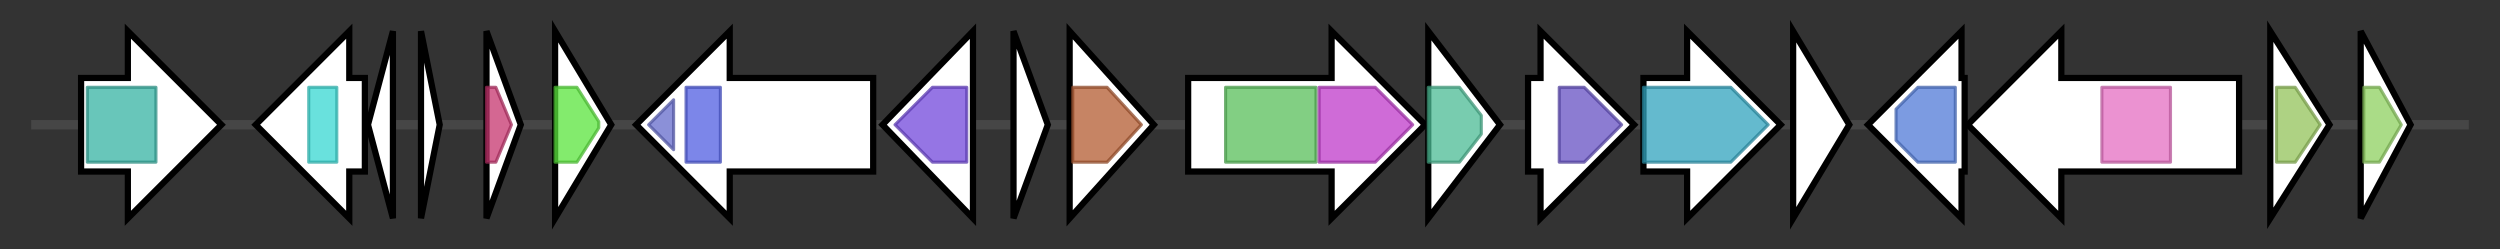 <svg version="1.1" baseProfile="full" xmlns="http://www.w3.org/2000/svg" width="801.667" height="80">
	<rect width="100%" height="100%" fill="#333333" stroke="none"/>
	<g>
		<line x1="10" y1="40.0" x2="791.667" y2="40.0" style="stroke:rgb(70,70,70); stroke-width:3 "/>
		<g>
			<title> (ctg31_19)</title>
			<polygon class=" (ctg31_19)" points="26,25 41,25 41,10 71,40 41,70 41,55 26,55" fill="rgb(255,255,255)" fill-opacity="1.0" stroke="rgb(0,0,0)" stroke-width="2"  />
			<g>
				<title>Rep_3 (PF01051)
"Initiator Replication protein"</title>
				<rect class="PF01051" x="28" y="28" stroke-linejoin="round" width="22" height="24" fill="rgb(54,178,163)" stroke="rgb(43,142,130)" stroke-width="1" opacity="0.75" />
			</g>
		</g>
		<g>
			<title> (ctg31_20)</title>
			<polygon class=" (ctg31_20)" points="117,25 112,25 112,10 82,40 112,70 112,55 117,55" fill="rgb(255,255,255)" fill-opacity="1.0" stroke="rgb(0,0,0)" stroke-width="2"  />
			<g>
				<title>ParBc (PF02195)
"ParB/Sulfiredoxin domain"</title>
				<rect class="PF02195" x="99" y="28" stroke-linejoin="round" width="9" height="24" fill="rgb(55,214,209)" stroke="rgb(44,171,167)" stroke-width="1" opacity="0.75" />
			</g>
		</g>
		<g>
			<title> (ctg31_21)</title>
			<polygon class=" (ctg31_21)" points="118,40 126,10 126,70" fill="rgb(255,255,255)" fill-opacity="1.0" stroke="rgb(0,0,0)" stroke-width="2"  />
		</g>
		<g>
			<title> (ctg31_22)</title>
			<polygon class=" (ctg31_22)" points="135,10 141,40 135,70" fill="rgb(255,255,255)" fill-opacity="1.0" stroke="rgb(0,0,0)" stroke-width="2"  />
		</g>
		<g>
			<title> (ctg31_23)</title>
			<polygon class=" (ctg31_23)" points="156,10 167,40 156,70" fill="rgb(255,255,255)" fill-opacity="1.0" stroke="rgb(0,0,0)" stroke-width="2"  />
			<g>
				<title>ArsC (PF03960)
"ArsC family"</title>
				<polygon class="PF03960" points="156,28 159,28 164,40 159,52 156,52" stroke-linejoin="round" width="11" height="24" fill="rgb(197,52,109)" stroke="rgb(157,41,87)" stroke-width="1" opacity="0.75" />
			</g>
		</g>
		<g>
			<title> (ctg31_24)</title>
			<polygon class=" (ctg31_24)" points="178,10 196,40 178,70" fill="rgb(255,255,255)" fill-opacity="1.0" stroke="rgb(0,0,0)" stroke-width="2"  />
			<g>
				<title>FMN_red (PF03358)
"NADPH-dependent FMN reductase"</title>
				<polygon class="PF03358" points="178,28 185,28 192,39 192,41 185,52 178,52" stroke-linejoin="round" width="14" height="24" fill="rgb(90,228,61)" stroke="rgb(72,182,48)" stroke-width="1" opacity="0.75" />
			</g>
		</g>
		<g>
			<title> (ctg31_25)</title>
			<polygon class=" (ctg31_25)" points="280,25 234,25 234,10 204,40 234,70 234,55 280,55" fill="rgb(255,255,255)" fill-opacity="1.0" stroke="rgb(0,0,0)" stroke-width="2"  />
			<g>
				<title>Response_reg (PF00072)
"Response regulator receiver domain"</title>
				<polygon class="PF00072" points="208,40 216,32 216,48" stroke-linejoin="round" width="11" height="24" fill="rgb(100,107,203)" stroke="rgb(80,85,162)" stroke-width="1" opacity="0.75" />
			</g>
			<g>
				<title>HATPase_c (PF02518)
"Histidine kinase-, DNA gyrase B-, and HSP90-like ATPase"</title>
				<polygon class="PF02518" points="220,28 220,28 231,28 231,52 220,52 220,52" stroke-linejoin="round" width="11" height="24" fill="rgb(80,94,225)" stroke="rgb(64,75,180)" stroke-width="1" opacity="0.75" />
			</g>
		</g>
		<g>
			<title> (ctg31_26)</title>
			<polygon class=" (ctg31_26)" points="283,40 312,10 312,70" fill="rgb(255,255,255)" fill-opacity="1.0" stroke="rgb(0,0,0)" stroke-width="2"  />
			<g>
				<title>Abhydrolase_6 (PF12697)
"Alpha/beta hydrolase family"</title>
				<polygon class="PF12697" points="287,40 299,28 310,28 310,52 299,52" stroke-linejoin="round" width="26" height="24" fill="rgb(113,71,219)" stroke="rgb(90,56,175)" stroke-width="1" opacity="0.75" />
			</g>
		</g>
		<g>
			<title> (ctg31_27)</title>
			<polygon class=" (ctg31_27)" points="325,10 336,40 325,70" fill="rgb(255,255,255)" fill-opacity="1.0" stroke="rgb(0,0,0)" stroke-width="2"  />
		</g>
		<g>
			<title> (ctg31_28)</title>
			<polygon class=" (ctg31_28)" points="343,10 370,40 343,70" fill="rgb(255,255,255)" fill-opacity="1.0" stroke="rgb(0,0,0)" stroke-width="2"  />
			<g>
				<title>SQS_PSY (PF00494)
"Squalene/phytoene synthase"</title>
				<polygon class="PF00494" points="344,28 355,28 366,40 355,52 344,52" stroke-linejoin="round" width="25" height="24" fill="rgb(178,91,49)" stroke="rgb(142,72,39)" stroke-width="1" opacity="0.75" />
			</g>
		</g>
		<g>
			<title> (ctg31_29)</title>
			<polygon class=" (ctg31_29)" points="381,25 427,25 427,10 457,40 427,70 427,55 381,55" fill="rgb(255,255,255)" fill-opacity="1.0" stroke="rgb(0,0,0)" stroke-width="2"  />
			<g>
				<title>SQHop_cyclase_N (PF13249)
"Squalene-hopene cyclase N-terminal domain"</title>
				<rect class="PF13249" x="393" y="28" stroke-linejoin="round" width="29" height="24" fill="rgb(88,190,89)" stroke="rgb(70,152,71)" stroke-width="1" opacity="0.75" />
			</g>
			<g>
				<title>SQHop_cyclase_C (PF13243)
"Squalene-hopene cyclase C-terminal domain"</title>
				<polygon class="PF13243" points="423,28 441,28 453,40 441,52 423,52" stroke-linejoin="round" width="32" height="24" fill="rgb(191,58,201)" stroke="rgb(152,46,160)" stroke-width="1" opacity="0.75" />
			</g>
		</g>
		<g>
			<title> (ctg31_30)</title>
			<polygon class=" (ctg31_30)" points="458,10 481,40 458,70" fill="rgb(255,255,255)" fill-opacity="1.0" stroke="rgb(0,0,0)" stroke-width="2"  />
			<g>
				<title>PNP_UDP_1 (PF01048)
"Phosphorylase superfamily"</title>
				<polygon class="PF01048" points="458,28 468,28 475,37 475,43 468,52 458,52" stroke-linejoin="round" width="17" height="24" fill="rgb(75,186,148)" stroke="rgb(60,148,118)" stroke-width="1" opacity="0.75" />
			</g>
		</g>
		<g>
			<title> (ctg31_31)</title>
			<polygon class=" (ctg31_31)" points="490,25 494,25 494,10 524,40 494,70 494,55 490,55" fill="rgb(255,255,255)" fill-opacity="1.0" stroke="rgb(0,0,0)" stroke-width="2"  />
			<g>
				<title>AAT (PF03417)
"Acyl-coenzyme A:6-aminopenicillanic acid acyl-transferase"</title>
				<polygon class="PF03417" points="500,28 508,28 520,40 508,52 500,52" stroke-linejoin="round" width="22" height="24" fill="rgb(101,81,194)" stroke="rgb(80,64,155)" stroke-width="1" opacity="0.75" />
			</g>
		</g>
		<g>
			<title> (ctg31_32)</title>
			<polygon class=" (ctg31_32)" points="527,25 541,25 541,10 571,40 541,70 541,55 527,55" fill="rgb(255,255,255)" fill-opacity="1.0" stroke="rgb(0,0,0)" stroke-width="2"  />
			<g>
				<title>Aminotran_3 (PF00202)
"Aminotransferase class-III"</title>
				<polygon class="PF00202" points="527,28 555,28 567,40 555,52 527,52" stroke-linejoin="round" width="43" height="24" fill="rgb(49,163,189)" stroke="rgb(39,130,151)" stroke-width="1" opacity="0.75" />
			</g>
		</g>
		<g>
			<title> (ctg31_33)</title>
			<polygon class=" (ctg31_33)" points="575,10 593,40 575,70" fill="rgb(255,255,255)" fill-opacity="1.0" stroke="rgb(0,0,0)" stroke-width="2"  />
		</g>
		<g>
			<title> (ctg31_34)</title>
			<polygon class=" (ctg31_34)" points="630,25 629,25 629,10 599,40 629,70 629,55 630,55" fill="rgb(255,255,255)" fill-opacity="1.0" stroke="rgb(0,0,0)" stroke-width="2"  />
			<g>
				<title>MlaA (PF04333)
"MlaA lipoprotein"</title>
				<polygon class="PF04333" points="608,35 615,28 627,28 627,52 615,52 608,45" stroke-linejoin="round" width="19" height="24" fill="rgb(81,122,214)" stroke="rgb(64,97,171)" stroke-width="1" opacity="0.75" />
			</g>
		</g>
		<g>
			<title> (ctg31_35)</title>
			<polygon class=" (ctg31_35)" points="718,25 661,25 661,10 631,40 661,70 661,55 718,55" fill="rgb(255,255,255)" fill-opacity="1.0" stroke="rgb(0,0,0)" stroke-width="2"  />
			<g>
				<title>MMPL (PF03176)
"MMPL family"</title>
				<rect class="PF03176" x="674" y="28" stroke-linejoin="round" width="22" height="24" fill="rgb(228,109,193)" stroke="rgb(182,87,154)" stroke-width="1" opacity="0.75" />
			</g>
		</g>
		<g>
			<title> (ctg31_36)</title>
			<polygon class=" (ctg31_36)" points="728,10 747,40 728,70" fill="rgb(255,255,255)" fill-opacity="1.0" stroke="rgb(0,0,0)" stroke-width="2"  />
			<g>
				<title>MlaC (PF05494)
"MlaC protein"</title>
				<polygon class="PF05494" points="730,28 736,28 744,40 736,52 730,52" stroke-linejoin="round" width="16" height="24" fill="rgb(147,194,90)" stroke="rgb(117,155,72)" stroke-width="1" opacity="0.75" />
			</g>
		</g>
		<g>
			<title> (ctg31_37)</title>
			<polygon class=" (ctg31_37)" points="757,10 773,40 757,70" fill="rgb(255,255,255)" fill-opacity="1.0" stroke="rgb(0,0,0)" stroke-width="2"  />
			<g>
				<title>Cupin_5 (PF06172)
"Cupin superfamily (DUF985)"</title>
				<polygon class="PF06172" points="758,28 763,28 770,40 763,52 758,52" stroke-linejoin="round" width="13" height="24" fill="rgb(142,208,95)" stroke="rgb(113,166,76)" stroke-width="1" opacity="0.75" />
			</g>
		</g>
	</g>
</svg>
